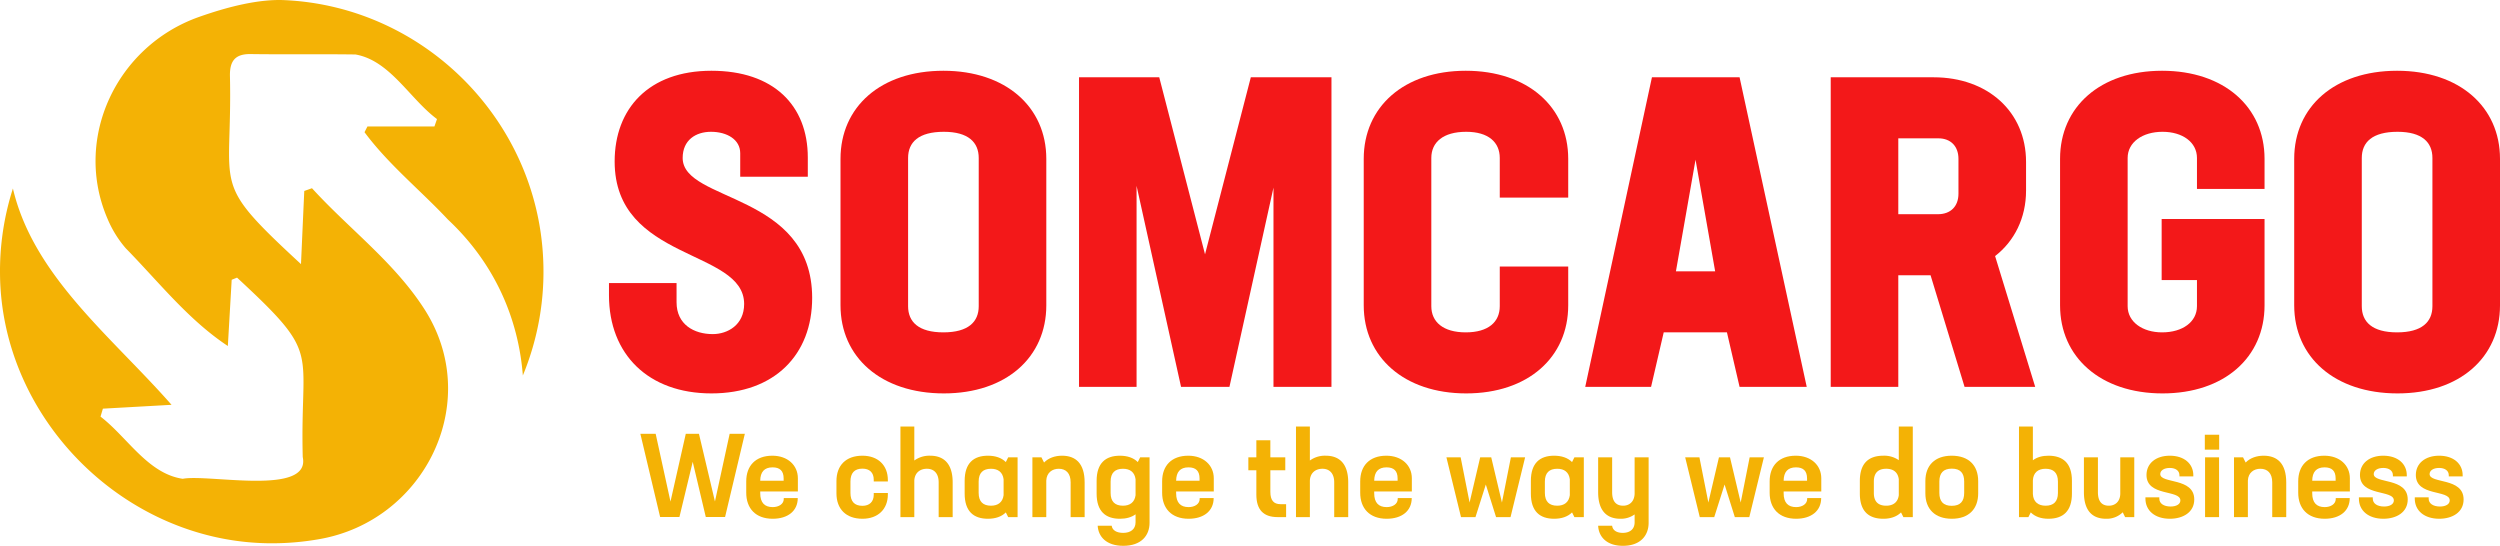 <svg xmlns="http://www.w3.org/2000/svg" width="1914.479" height="417.981" viewBox="0 0 1914.479 417.981">
  <g id="somcargo-logo" transform="translate(-1332 -474.264)">
    <path id="Path_1" data-name="Path 1" d="M1747.944,672.3a207.6,207.6,0,0,1-15.55,89.5c-3.378-43.385-21.437-85.786-57.4-119.435-21.046-22.466-45.493-42.12-63.851-66.87l2.248-4.39h51.3l1.954-5.667c-20.837-15.476-35.95-44.825-62.406-49.456-26.737-.392-53.476.078-80.171-.314-11.935-.2-16.138,5.223-15.979,16.57,2.04,89.438-16.059,79.151,54.413,144.287.983-21.91,1.73-38.949,2.513-56.029l5.909-2.089c28.753,31.54,63.74,57.155,86.907,93.885q1.689,2.717,3.228,5.5c38.427,69.322-5.852,155.177-83.859,169.217a208.739,208.739,0,0,1-36.023,3.3c-111.826.575-207.946-93.934-209.166-205.755a207.861,207.861,0,0,1,9.882-65.935c15.705,67.139,75.658,113.506,121.475,165.647-20.3,1.138-36.437,2.044-52.572,2.946l-1.82,6.088c20.527,15.7,36.18,43.666,62.953,47.624,19.789-3.811,98.192,13.387,91.914-16.647-2.236-84.516,15.391-76.58-50.312-137.412l-4.105,1.649c-.942,16.251-1.885,32.466-2.945,50.72-30.312-20.062-52.8-48.958-78.131-74.793a84.26,84.26,0,0,1-14.053-22.751c-26.436-61.455,6.88-132.03,69.931-154.393,22.47-7.969,46.064-13.815,65.486-12.942C1656.315,479.153,1742.986,565.709,1747.944,672.3Z" transform="translate(0 0)" fill="#f4b205"/>
    <g id="Group_2" data-name="Group 2" transform="translate(1798.35 528.449)">
      <g id="Group_1" data-name="Group 1">
        <path id="Path_2" data-name="Path 2" d="M1446.3,659.5v-9.352h51.749V664.84c0,17.026,13.358,24.375,27.712,24.375,11.356,0,24.044-7.014,24.044-23.041,0-42.4-99.168-32.384-99.168-109.181,0-40.4,26.044-69.449,74.125-69.449,47.411,0,73.79,26.374,73.79,66.446v14.688H1546.8V550.648c0-10.351-10.017-16.361-22.376-16.361-11.685,0-21.7,6.345-21.7,20.034,0,34.057,99.169,26.378,99.169,107.182,0,43.4-28.713,73.125-77.132,73.125S1446.3,704.572,1446.3,659.5Z" transform="translate(-1446.297 -487.544)" fill="#f31819"/>
        <path id="Path_3" data-name="Path 3" d="M1489.752,667.177V554.989c0-39.733,30.716-67.445,78.8-67.445,47.75,0,78.8,27.712,78.8,67.445V667.177c0,39.737-30.715,67.449-78.466,67.449C1520.8,734.627,1489.752,706.914,1489.752,667.177Zm105.844.665V554.32c0-12.02-8.013-20.034-26.713-20.034-19.365,0-27.373,8.013-27.373,20.034V667.843c0,12.024,8.008,20.038,27.039,20.038S1595.6,679.867,1595.6,667.843Z" transform="translate(-1312.448 -487.544)" fill="#f31819"/>
        <path id="Path_4" data-name="Path 4" d="M1727.836,725.837h-44.4V573.247l-33.723,152.59h-37.064l-34.058-153.929V725.837h-44.069V488.771h61.431l35.062,135.564,35.061-135.564h61.766Z" transform="translate(-1174.566 -483.765)" fill="#f31819"/>
        <path id="Path_5" data-name="Path 5" d="M1587.954,667.177V554.989c0-39.733,30.717-67.445,78.136-67.445s78.461,27.712,78.461,67.445v29.716h-52.422V554.32c0-12.02-8.682-20.034-25.709-20.034-17.7,0-26.709,8.013-26.709,20.034V667.843c0,12.024,9.014,20.038,26.379,20.038s26.039-8.013,26.039-20.038V637.461h52.422v29.716c0,39.737-30.716,67.449-78.131,67.449S1587.954,706.914,1587.954,667.177Z" transform="translate(-1009.97 -487.544)" fill="#f31819"/>
        <path id="Path_6" data-name="Path 6" d="M1738.043,684.1h-48.415l-9.682,41.736h-50.419l51.088-237.066h67.109l51.424,237.066h-51.424ZM1714,551.879l-15.022,85.476h30.046Z" transform="translate(-881.919 -483.765)" fill="#f31819"/>
        <path id="Path_7" data-name="Path 7" d="M1752.06,640.357h-24.709v85.48H1675.6V488.771h78.8c41.405,0,70.787,26.378,70.787,64.777v22.037c0,21.034-9.018,38.733-23.71,50.084l30.716,100.168H1778.1Zm-24.709-46.742h30.385c9.682,0,15.691-6.01,15.691-15.692V551.21c0-9.682-6.01-15.693-15.357-15.693h-30.719Z" transform="translate(-740.004 -483.765)" fill="#f31819"/>
        <path id="Path_8" data-name="Path 8" d="M1823.486,578.026V554.32c0-12.02-11.016-20.034-26.378-20.034s-26.71,8.013-26.71,20.034V667.843c0,12.024,11.353,20.038,26.38,20.038,15.692,0,26.708-8.013,26.708-20.038v-20.03h-27.042V601.067h78.795v66.111c0,39.737-30.716,67.449-78.131,67.449s-78.462-27.712-78.462-67.449V554.989c0-39.733,30.716-67.445,78.132-67.445s78.461,27.712,78.461,67.445v23.037Z" transform="translate(-607.418 -487.544)" fill="#f31819"/>
        <path id="Path_9" data-name="Path 9" d="M1762.592,667.177V554.989c0-39.733,30.716-67.445,78.8-67.445,47.746,0,78.8,27.712,78.8,67.445V667.177c0,39.737-30.715,67.449-78.465,67.449C1793.643,734.627,1762.592,706.914,1762.592,667.177Zm105.844.665V554.32c0-12.02-8.015-20.034-26.713-20.034-19.364,0-27.378,8.013-27.378,20.034V667.843c0,12.024,8.014,20.038,27.043,20.038S1868.436,679.867,1868.436,667.843Z" transform="translate(-472.06 -487.544)" fill="#f31819"/>
      </g>
    </g>
    <g id="Group_4" data-name="Group 4" transform="translate(1822.391 800.894)">
      <g id="Group_3" data-name="Group 3" transform="translate(0)">
        <path id="Path_10" data-name="Path 10" d="M1532.189,555.687l-15.134,63.692h-14.774l-10-42.254L1482.1,619.379h-14.776l-15.139-63.692h11.719l11.347,51.887,11.715-51.887h10.09l12.248,51.8,11.261-51.8Z" transform="translate(-1452.189 -550.097)" fill="#f4b205"/>
        <path id="Path_11" data-name="Path 11" d="M1511.6,577.089v10.09h-28.826v1.354c0,7.295,3.419,10.625,9.548,10.625,4.595,0,8.471-2.338,8.471-6.214v-.718h10.718c0,9.911-7.654,15.855-19.188,15.855-13.061,0-20.266-7.927-20.266-19.911v-8.739c0-11.98,7.205-19.638,20-19.638C1503.766,559.793,1511.6,567.092,1511.6,577.089Zm-10.9,1.893v-1.8c0-5.679-2.791-8.47-8.471-8.47-6.394,0-9.368,3.6-9.458,10.27Z" transform="translate(-1390.987 -537.45)" fill="#f4b205"/>
        <path id="Path_12" data-name="Path 12" d="M1488.989,588.619v-9.364c0-11.983,7.21-19.462,19.908-19.462,11.894,0,19.462,7.3,19.462,18.646v1.085h-10.812V578.17c0-5.5-3.244-8.466-8.649-8.466-6.215,0-9.189,3.423-9.189,9.907v8.654c0,6.483,2.975,9.906,9.189,9.906,5.315,0,8.649-3.064,8.649-8.47V588.35h10.813v1.085c0,11.347-7.568,18.646-19.462,18.646C1496.285,608.082,1488.989,600.6,1488.989,588.619Z" transform="translate(-1338.835 -537.45)" fill="#f4b205"/>
        <path id="Path_13" data-name="Path 13" d="M1541,597.11v26.574h-10.723V597.11c0-7.115-3.782-10.449-9.009-10.449-5.133,0-9.367,2.975-9.641,9.1v27.924H1501V554.317h10.63v26.036a19.533,19.533,0,0,1,12.167-3.692C1534.154,576.66,1541,582.695,1541,597.11Z" transform="translate(-1301.846 -554.317)" fill="#f4b205"/>
        <path id="Path_14" data-name="Path 14" d="M1553.59,561.058v45.759h-7.205l-1.8-3.6c-3.33,3.33-8.108,4.863-13.693,4.863-10.993,0-17.835-5.679-17.835-19.283v-9.723c0-13.6,6.842-19.283,17.835-19.283,5.585,0,10.363,1.534,13.693,4.864l1.8-3.6Zm-10.718,29.005V577.811c-.718-5.406-4.235-8.018-9.641-8.018-6.035,0-9.458,3.064-9.458,9.817v8.654c0,6.752,3.423,9.817,9.458,9.817C1538.547,598.082,1542.154,595.466,1542.872,590.063Z" transform="translate(-1264.719 -537.45)" fill="#f4b205"/>
        <path id="Path_15" data-name="Path 15" d="M1565.767,580.243v26.574h-10.723V580.153c0-7.026-3.693-10.36-9.1-10.36-4.957,0-9.282,2.975-9.551,9.009v28.014h-10.629V561.058h6.936l1.982,3.961c3.424-3.513,8.378-5.227,13.783-5.227C1559.01,559.793,1565.767,565.828,1565.767,580.243Z" transform="translate(-1225.554 -537.45)" fill="#f4b205"/>
        <path id="Path_16" data-name="Path 16" d="M1578.361,561.058v50.088c0,9.911-6.487,17.655-20.091,17.655-13.24,0-19.188-7.209-19.637-15.4h10.718c.453,3.513,3.782,5.492,8.834,5.492,5.4,0,9.457-2.611,9.457-8.107v-6.124c-3.158,2.338-7.3,3.423-11.986,3.423-10.989,0-17.835-5.679-17.835-19.283v-9.723c0-13.6,6.846-19.283,17.835-19.283,5.589,0,10.363,1.534,13.7,4.864l1.8-3.6Zm-10.719,29.005V577.811c-.723-5.406-4.235-8.018-9.641-8.018-6.038,0-9.462,3.064-9.462,9.817v8.74c0,6.667,3.424,9.731,9.462,9.731C1563.314,598.082,1566.92,595.466,1567.643,590.063Z" transform="translate(-1188.428 -537.45)" fill="#f4b205"/>
        <path id="Path_17" data-name="Path 17" d="M1589.667,577.089v10.09h-28.83v1.354c0,7.295,3.423,10.625,9.551,10.625,4.6,0,8.467-2.338,8.467-6.214v-.718h10.722c0,9.911-7.658,15.855-19.188,15.855-13.06,0-20.271-7.927-20.271-19.911v-8.739c0-11.98,7.211-19.638,20-19.638C1581.828,559.793,1589.667,567.092,1589.667,577.089Zm-10.9,1.893v-1.8c0-5.679-2.795-8.47-8.471-8.47-6.4,0-9.367,3.6-9.461,10.27Z" transform="translate(-1150.555 -537.45)" fill="#f4b205"/>
        <path id="Path_18" data-name="Path 18" d="M1595.219,605.822v9.907h-6.487c-10.812,0-16.3-5.586-16.3-17.2v-18.65H1566.3v-9.907h6.129V556.9h10.718v13.069h11.438v9.907h-11.437v16.578c0,6.487,2.612,9.368,7.838,9.368Z" transform="translate(-1100.715 -546.361)" fill="#f4b205"/>
        <path id="Path_19" data-name="Path 19" d="M1615.24,597.11v26.574h-10.724V597.11c0-7.115-3.782-10.449-9-10.449-5.138,0-9.372,2.975-9.642,9.1v27.924h-10.633V554.317h10.633v26.036a19.522,19.522,0,0,1,12.162-3.692C1608.394,576.66,1615.24,582.695,1615.24,597.11Z" transform="translate(-1073.177 -554.317)" fill="#f4b205"/>
        <path id="Path_20" data-name="Path 20" d="M1626.839,577.089v10.09h-28.828v1.354c0,7.295,3.425,10.625,9.553,10.625,4.593,0,8.466-2.338,8.466-6.214v-.718h10.723c0,9.911-7.658,15.855-19.188,15.855-13.062,0-20.271-7.927-20.271-19.911v-8.739c0-11.98,7.209-19.638,20-19.638C1619,559.793,1626.839,567.092,1626.839,577.089Zm-10.9,1.893v-1.8c0-5.679-2.79-8.47-8.469-8.47-6.395,0-9.368,3.6-9.459,10.27Z" transform="translate(-1036.051 -537.45)" fill="#f4b205"/>
        <path id="Path_21" data-name="Path 21" d="M1663.741,560.1l-11.171,45.759h-11.082l-7.838-24.955-7.924,24.955h-11.082L1603.474,560.1h10.9l6.843,34.591,8.112-34.591h8.466l8.2,34.591,6.843-34.591Z" transform="translate(-986.21 -536.495)" fill="#f4b205"/>
        <path id="Path_22" data-name="Path 22" d="M1659.866,561.058v45.759h-7.211l-1.8-3.6c-3.332,3.33-8.11,4.863-13.7,4.863-10.987,0-17.835-5.679-17.835-19.283v-9.723c0-13.6,6.848-19.283,17.835-19.283,5.586,0,10.364,1.534,13.7,4.864l1.8-3.6Zm-10.72,29.005V577.811c-.722-5.406-4.235-8.018-9.642-8.018-6.038,0-9.461,3.064-9.461,9.817v8.654c0,6.752,3.423,9.817,9.461,9.817C1644.817,598.082,1648.425,595.466,1649.146,590.063Z" transform="translate(-937.385 -537.45)" fill="#f4b205"/>
        <path id="Path_23" data-name="Path 23" d="M1670.6,560.1v50.088c0,9.91-6.4,17.654-19.639,17.654-12.791,0-18.65-7.209-19.009-15.4h10.718c.363,3.513,3.514,5.492,8.107,5.492,5.231,0,9.1-2.611,9.1-8.107v-6.034a17.836,17.836,0,0,1-10.9,3.333c-10.36,0-17.026-6.039-17.026-20.36V560.1h10.718v26.664c0,7.026,2.979,10.359,8.472,10.359,4.594,0,8.465-2.974,8.739-9.009V560.1Z" transform="translate(-898.492 -536.495)" fill="#f4b205"/>
        <path id="Path_24" data-name="Path 24" d="M1708.559,560.1l-11.176,45.759H1686.3l-7.838-24.955-7.928,24.955h-11.081L1648.287,560.1h10.9l6.847,34.591,8.107-34.591h8.466l8.2,34.591,6.847-34.591Z" transform="translate(-848.178 -536.495)" fill="#f4b205"/>
        <path id="Path_25" data-name="Path 25" d="M1703.685,577.089v10.09h-28.826v1.354c0,7.295,3.423,10.625,9.548,10.625,4.593,0,8.47-2.338,8.47-6.214v-.718H1703.6c0,9.911-7.658,15.855-19.191,15.855-13.062,0-20.268-7.927-20.268-19.911v-8.739c0-11.98,7.206-19.638,20-19.638C1695.847,559.793,1703.685,567.092,1703.685,577.089Zm-10.9,1.893v-1.8c0-5.679-2.792-8.47-8.471-8.47-6.395,0-9.369,3.6-9.458,10.27Z" transform="translate(-799.351 -537.45)" fill="#f4b205"/>
        <path id="Path_26" data-name="Path 26" d="M1721.609,554.317v69.367H1714.4l-1.8-3.6c-3.334,3.33-8.106,4.863-13.514,4.863-11.172,0-18.018-5.679-18.018-19.283v-9.723c0-13.6,6.846-19.282,18.018-19.282a19.466,19.466,0,0,1,11.8,3.423V554.317Zm-10.718,52.614V594.678c-.723-5.406-4.236-8.018-9.642-8.018-6.039,0-9.462,3.064-9.462,9.817v8.739c0,6.667,3.423,9.731,9.462,9.731C1706.563,614.948,1710.169,612.333,1710.892,606.931Z" transform="translate(-747.201 -554.317)" fill="#f4b205"/>
        <path id="Path_27" data-name="Path 27" d="M1693.365,588.619v-9.364c0-11.983,7.21-19.462,20.181-19.462,13.064,0,20.266,7.479,20.266,19.462v9.364c0,11.983-7.2,19.462-20.176,19.462S1693.365,600.6,1693.365,588.619Zm29.729-.354V579.61c0-6.483-2.886-9.907-9.458-9.907s-9.553,3.423-9.553,9.907v8.654c0,6.483,2.976,9.906,9.463,9.906C1720.123,598.171,1723.094,594.748,1723.094,588.265Z" transform="translate(-709.327 -537.45)" fill="#f4b205"/>
        <path id="Path_28" data-name="Path 28" d="M1751.478,595.943v9.723c0,13.6-6.851,19.283-18.018,19.283-5.5,0-10.18-1.534-13.514-4.863l-1.8,3.6h-7.205V554.317h10.629v25.857c3.153-2.433,7.3-3.513,11.894-3.513C1744.627,576.66,1751.478,582.34,1751.478,595.943Zm-10.722.535c0-6.753-3.424-9.817-9.458-9.817-5.676,0-9.463,2.881-9.731,9.009v10.27c.269,6.128,4.146,9.009,9.731,9.009,6.034,0,9.458-3.063,9.458-9.731Z" transform="translate(-655.203 -554.317)" fill="#f4b205"/>
        <path id="Path_29" data-name="Path 29" d="M1761.681,560.1v45.759h-7.021l-1.808-3.693a17.375,17.375,0,0,1-12.792,4.958c-10.359,0-16.937-6.039-16.937-20.36V560.1h10.723v26.664c0,7.026,2.97,10.359,8.381,10.359,4.68,0,8.552-2.974,8.735-9.009V560.1Z" transform="translate(-617.668 -536.495)" fill="#f4b205"/>
        <path id="Path_30" data-name="Path 30" d="M1734.669,592.679v-1H1745.3v1c0,3.778,3.517,6.03,8.654,6.03,4.32,0,7.475-1.709,7.475-4.68,0-8.381-25.945-2.795-25.945-19.462,0-8.915,7.209-14.774,17.838-14.774,11.081,0,18.019,6.214,18.019,14.954v.9h-10.629v-.9c0-3.423-2.885-5.581-7.39-5.581-4.595,0-7.3,2.073-7.3,4.68,0,7.568,26.035,2.436,26.035,19.462,0,9.911-8.74,14.774-18.646,14.774C1741.879,608.082,1734.669,601.774,1734.669,592.679Z" transform="translate(-582.107 -537.45)" fill="#f4b205"/>
        <path id="Path_31" data-name="Path 31" d="M1745.816,555.863h10.992V567.3h-10.992Zm.179,17.3h10.724v45.759H1746Z" transform="translate(-547.77 -549.555)" fill="#f4b205"/>
        <path id="Path_32" data-name="Path 32" d="M1791.293,580.243v26.574H1780.57V580.153c0-7.026-3.692-10.36-9.1-10.36-4.958,0-9.277,2.975-9.552,9.009v28.014h-10.629V561.058h6.937l1.987,3.961c3.419-3.513,8.372-5.227,13.778-5.227C1784.532,559.793,1791.293,565.828,1791.293,580.243Z" transform="translate(-530.905 -537.45)" fill="#f4b205"/>
        <path id="Path_33" data-name="Path 33" d="M1802.891,577.089v10.09h-28.826v1.354c0,7.295,3.423,10.625,9.551,10.625,4.59,0,8.466-2.338,8.466-6.214v-.718H1802.8c0,9.911-7.658,15.855-19.189,15.855-13.064,0-20.271-7.927-20.271-19.911v-8.739c0-11.98,7.206-19.638,20-19.638C1795.053,559.793,1802.891,567.092,1802.891,577.089Zm-10.9,1.893v-1.8c0-5.679-2.791-8.47-8.47-8.47-6.395,0-9.368,3.6-9.458,10.27Z" transform="translate(-493.776 -537.45)" fill="#f4b205"/>
        <path id="Path_34" data-name="Path 34" d="M1774.734,592.679v-1h10.632v1c0,3.778,3.515,6.03,8.65,6.03,4.325,0,7.476-1.709,7.476-4.68,0-8.381-25.942-2.795-25.942-19.462,0-8.915,7.206-14.774,17.84-14.774,11.077,0,18.018,6.214,18.018,14.954v.9h-10.634v-.9c0-3.423-2.884-5.581-7.384-5.581-4.595,0-7.3,2.073-7.3,4.68,0,7.568,26.032,2.436,26.032,19.462,0,9.911-8.736,14.774-18.647,14.774C1781.943,608.082,1774.734,601.774,1774.734,592.679Z" transform="translate(-458.697 -537.45)" fill="#f4b205"/>
        <path id="Path_35" data-name="Path 35" d="M1785.221,592.679v-1h10.63v1c0,3.778,3.517,6.03,8.649,6.03,4.324,0,7.476-1.709,7.476-4.68,0-8.381-25.942-2.795-25.942-19.462,0-8.915,7.21-14.774,17.839-14.774,11.082,0,18.019,6.214,18.019,14.954v.9h-10.629v-.9c0-3.423-2.885-5.581-7.39-5.581-4.595,0-7.3,2.073-7.3,4.68,0,7.568,26.034,2.436,26.034,19.462,0,9.911-8.739,14.774-18.65,14.774C1792.428,608.082,1785.221,601.774,1785.221,592.679Z" transform="translate(-426.395 -537.45)" fill="#f4b205"/>
      </g>
    </g>
  </g>
</svg>

